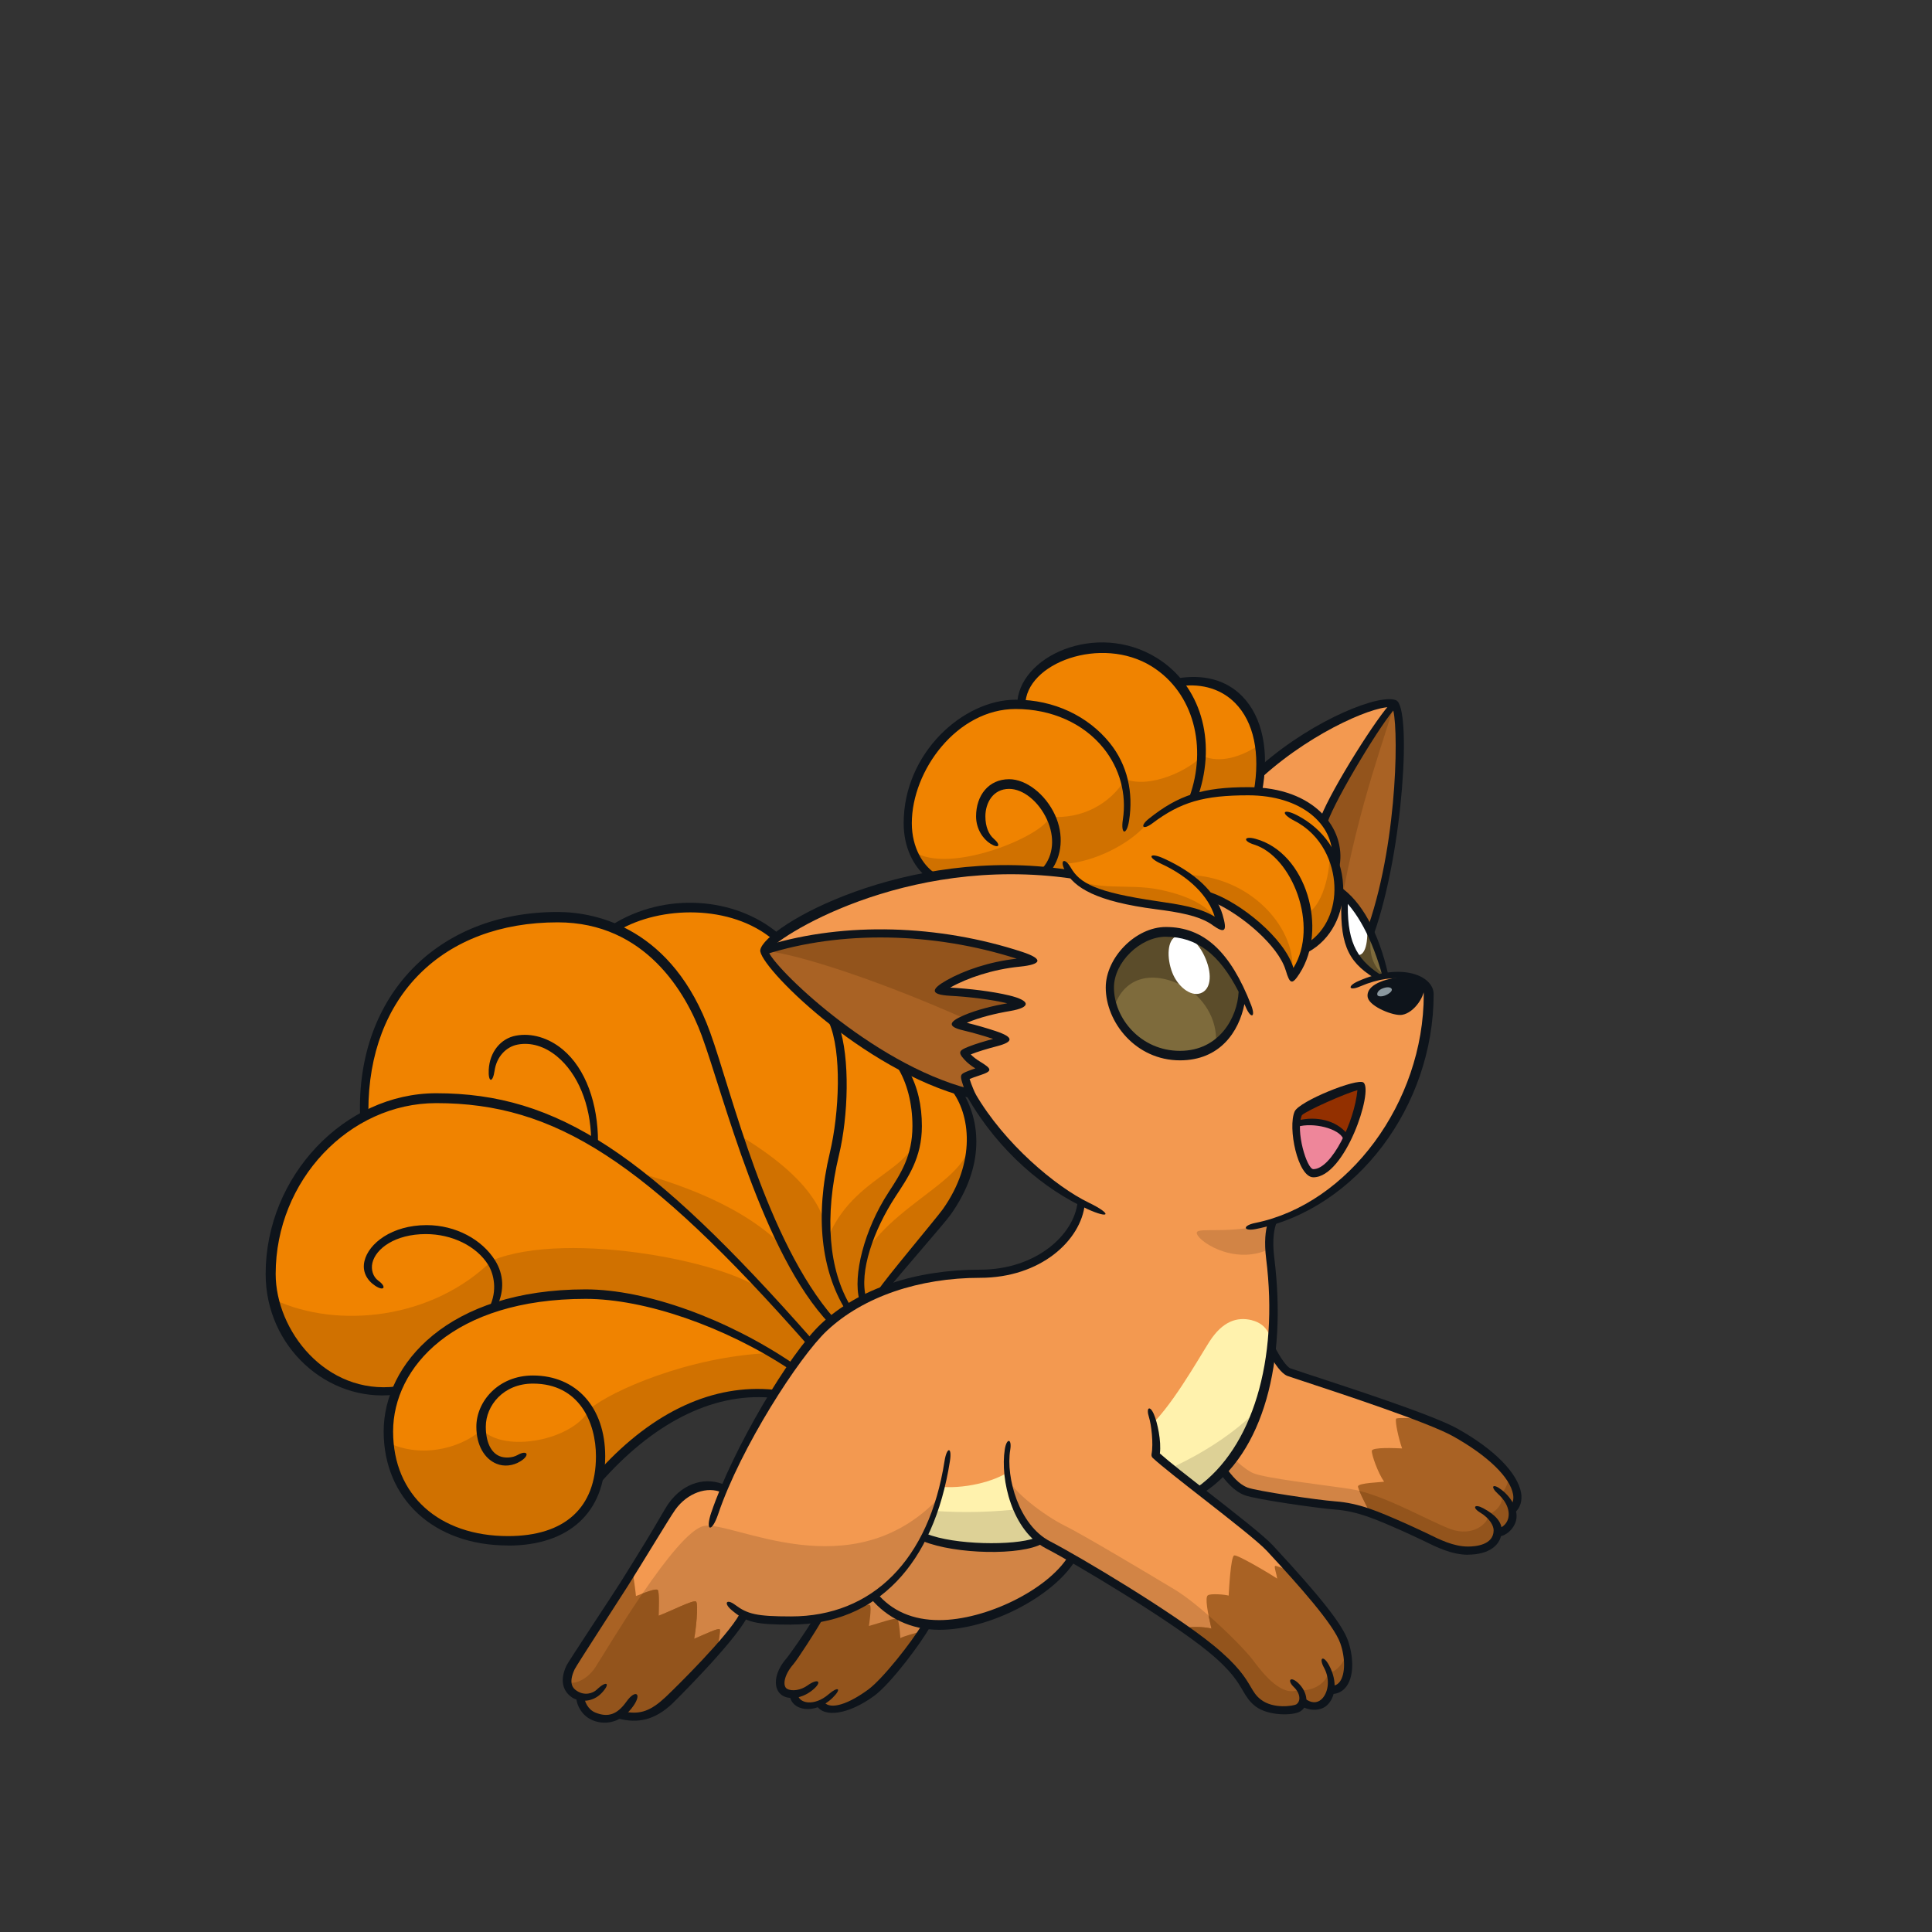 <svg width="800" height="800" viewBox="0 0 800 800" fill="none" xmlns="http://www.w3.org/2000/svg">
<rect x="0" y="0" width="800" height="800" fill="#333333" stroke="none"/>
<g clip-path="url(#clip0_42_61801)">
<path d="M497.796 340.899C539.991 298.585 572.099 289.134 577.42 291.556C581.193 293.264 582.424 352.813 561.952 401.461L497.796 340.899Z" fill="#F39950"/>
<path d="M577.42 291.555C564.672 305.097 544.796 342.189 533.657 374.773L561.952 401.48C582.424 352.832 581.193 293.282 577.42 291.575V291.555Z" fill="#A96224"/>
<path d="M533.657 374.753L552.361 392.406C559.291 344.055 570.411 314.291 577.42 291.535C564.672 305.077 544.796 342.169 533.657 374.753Z" fill="#93541C"/>
<path d="M554.327 368.499C554.426 365.282 554.049 362.046 553.215 358.908C555.836 342.348 541.798 329.302 520.948 327.773C525.714 294.216 510.345 280.058 486.895 282.302C479.329 273.665 468.369 268.383 456.117 268.383C438.624 268.383 424.565 278.033 422.5 291.933C421.845 291.913 421.21 291.893 420.554 291.893C399.169 291.893 375.877 313.655 375.877 340.879C375.877 350.966 381.04 361.45 390.849 366.752C390.849 366.752 513.383 413.037 536.714 411.369C560.046 409.721 556.73 374.476 554.327 368.519V368.499Z" fill="#F08300"/>
<path d="M443.31 362.205C443.31 362.205 439.736 357.737 441.205 357.658C453.119 356.903 467.574 349.557 474.464 341.614C483.658 331.011 500.238 327.516 520.968 327.794C522.021 320.467 522.1 314.053 521.345 308.533C514.098 313.259 505.401 316.297 497.796 312.981C492.216 318.938 476.43 326.622 465.946 322.651C459.572 333.076 447.777 339.311 434.613 338.179C432.885 345.724 392.994 362.682 378.181 352.475C380.583 358.313 384.833 363.496 390.829 366.732C390.829 366.732 404.212 371.776 422.957 378.487L434.355 373.801L443.29 362.225L443.31 362.205Z" fill="#D07100"/>
<path d="M602.419 593.195C589.513 586.007 536.139 569.129 533.676 568.136C531.214 567.143 524.503 557.473 522.179 551.834L501.171 602.964C507.625 611.741 511.854 615.911 515.945 617.519C520.035 619.127 545.967 622.86 552.679 623.357C563.501 624.151 571.562 628.083 584.827 633.901C591.895 636.998 599.6 642.081 607.9 642.081C614.512 642.081 619.198 639.679 620.032 635.152C624.559 633.364 627.26 629.85 626.287 625.462C632.621 618.254 623.844 605.109 602.439 593.175L602.419 593.195Z" fill="#F39950"/>
<path d="M625.056 611.602C624.142 614.759 623.03 617.281 621.839 618.115C622.633 621.49 620.886 625.342 616.299 627.09C616.537 630.803 609.727 636.521 600.652 633.166C591.578 629.81 572.357 618.532 559.073 616.546C545.789 614.56 524.324 612.197 518.864 609.973C515.607 608.643 509.333 602.984 503.614 596.928L501.132 602.984C507.585 611.76 511.815 615.93 515.905 617.539C519.995 619.147 545.928 622.88 552.639 623.376C563.461 624.171 571.523 628.102 584.787 633.92C591.856 637.018 599.56 642.101 607.86 642.101C614.472 642.101 619.158 639.698 619.992 635.171C624.52 633.384 627.22 629.87 626.247 625.481C629.325 621.987 628.809 617.082 625.036 611.602H625.056Z" fill="#D28445"/>
<path d="M602.419 593.194C599.639 591.645 594.993 589.66 589.393 587.456C583.516 587.138 578.314 586.999 578.095 587.475C577.599 588.587 579.088 595.537 580.577 599.767C578.095 599.647 568.167 599.151 568.048 600.759C567.929 602.368 570.53 609.814 573.131 613.547C571.523 613.785 562.706 614.043 562.329 615.413C562.111 616.208 564.851 621.569 567.412 626.612C572.555 628.439 577.996 630.921 584.787 633.9C591.856 636.997 599.56 642.081 607.86 642.081C614.472 642.081 619.158 639.678 619.992 635.151C624.519 633.364 627.22 629.849 626.247 625.461C632.581 618.253 623.805 605.108 602.399 593.174L602.419 593.194Z" fill="#A96224"/>
<path d="M625.056 611.602C624.142 614.759 623.03 617.281 621.839 618.115C622.633 621.49 620.886 625.343 616.299 627.09C616.537 630.803 609.726 636.522 600.652 633.166C592.412 630.128 575.792 620.537 562.865 617.321C563.759 619.505 565.605 623.119 567.392 626.613C572.535 628.44 577.976 630.922 584.767 633.901C591.836 636.998 599.54 642.081 607.84 642.081C614.452 642.081 619.138 639.679 619.972 635.152C624.5 633.365 627.2 629.85 626.227 625.462C629.305 621.967 628.789 617.062 625.016 611.582L625.056 611.602Z" fill="#93541C"/>
<path d="M351.732 649.289C348.595 655.246 328.818 686.182 327.249 687.989C322.523 693.43 322.325 699.129 324.986 700.717C325.899 701.273 327.051 701.511 328.282 701.531C329.334 705.701 334.1 707.727 339.56 705.304C342.062 709.573 350.322 708.362 360.429 701.015C367.32 696.011 381.914 677.942 386.243 668.331L351.732 649.309V649.289Z" fill="#D28445"/>
<path d="M372.82 678.298C372.82 678.298 372.363 671.189 371.608 670.415C370.854 669.66 363.586 672.242 359.794 673.294C359.794 673.294 361.005 665.57 360.25 664.657C359.794 664.12 350.124 664.557 342.141 665.034C335.629 675.379 328.182 686.896 327.229 687.988C322.503 693.429 322.305 699.127 324.966 700.716C325.879 701.272 327.031 701.51 328.262 701.53C329.314 705.7 334.08 707.725 339.54 705.303C342.042 709.572 350.302 708.361 360.409 701.014C365.83 697.062 376.036 685.029 382.232 675.379C378.737 676.253 374.349 677.484 372.82 678.298Z" fill="#93541C"/>
<path d="M445.792 642.101C436.976 659.217 409.733 672.938 388.943 672.938C375.699 672.938 367.796 668.033 359.536 658.125L380.921 630.703L432.051 631.438L445.792 642.101Z" fill="#D28445"/>
<path d="M362.157 539.92C365.135 533.129 386.143 509.639 391.782 501.696C406.198 481.343 404.352 458.35 392.12 446.098C387.315 441.293 376.076 437.5 361.343 437.659L348.595 494.746L349.588 525.365L356.2 544.07L362.157 539.94V539.92Z" fill="#F08300"/>
<path d="M351.692 531.322L356.2 544.05L362.157 539.92C365.135 533.129 386.143 509.639 391.783 501.696C398.99 491.53 402.128 480.688 401.949 470.879C401.79 491.152 363.209 498.618 351.692 531.322Z" fill="#D07100"/>
<path d="M358.344 542.065C353.876 529.654 358.999 512.28 364.956 501.697C370.913 491.113 379.511 482.833 379.511 466.293C379.511 453.882 377.108 445.126 369.424 433.867C357.748 416.771 339.758 407.657 322.424 406.564L333.186 507.832L351.394 546.711L358.344 542.085V542.065Z" fill="#F08300"/>
<path d="M339.917 522.206L351.394 546.709L358.344 542.083C353.877 529.672 358.999 512.298 364.956 501.715C370.318 492.164 377.823 484.479 379.253 470.957C376.354 486.485 346.768 488.808 339.917 522.226V522.206Z" fill="#D07100"/>
<path d="M353.221 544.545C340.97 525.841 339.56 503.8 345.775 477.867C349.766 461.228 349.746 435.395 344.782 422.607C339.6 409.263 330.208 396.079 321.292 387.858C306.3 374.058 274.947 370.583 250.146 386.369L306.896 504.177L343.789 551.833L353.221 544.545Z" fill="#F08300"/>
<path d="M285.134 459.024L306.876 504.177L343.77 551.833L353.201 544.545C346.569 534.399 343.134 523.279 342.34 511.067C342.34 511.028 342.34 510.988 342.32 510.928C340.99 495.818 324.946 477.768 285.114 459.004L285.134 459.024Z" fill="#D07100"/>
<path d="M346.768 549.848C315.157 515.437 297.465 442.127 292.163 428.227C278.204 391.612 253.284 380.234 230.946 380.234C179.716 380.234 146.417 414.884 151.024 467.94L336.681 561.265L346.768 549.848Z" fill="#F08300"/>
<path d="M161.547 473.242L336.661 561.265L346.748 549.848C338.527 540.893 331.24 529.277 324.866 516.787C324.866 516.787 324.866 516.787 324.846 516.767C293.672 484.5 220.263 473.083 161.527 473.242H161.547Z" fill="#D07100"/>
<path d="M339.481 560.271C268.494 479.197 229.873 454.377 180.629 454.377C145.464 454.377 112.462 485.909 112.462 527.508C112.462 543.512 124.376 580.128 167.902 575.66L330.883 569.862L339.481 560.271Z" fill="#F08300"/>
<path d="M203.802 521.889C178.981 546.372 139.924 550.343 113.852 538.29C118.042 555.804 132.537 579.294 167.901 575.68L330.883 569.882L339.481 560.291C331.836 551.554 324.588 543.513 317.639 536.047C305.407 523.021 235.234 509.002 203.802 521.909V521.889Z" fill="#D07100"/>
<path d="M242.522 536.107C187.797 536.107 161.11 564.899 161.11 592.698C161.11 617.4 179.1 637.713 210.414 637.713C230.37 637.713 244.527 629.393 247.764 611.343C272.703 584.637 298.08 573.596 325.74 577.309L332.034 568.712C298.616 546.373 267.66 536.107 242.522 536.107Z" fill="#F08300"/>
<path d="M244.17 583.444C237.558 596.351 208.766 601.97 199.493 591.843C193.417 597.959 176.996 604.611 161.369 597.701C163.632 620.099 181.225 637.712 210.414 637.712C230.37 637.712 244.527 629.392 247.764 611.342C272.704 584.635 298.08 573.595 325.74 577.308L332.035 568.71C327.487 565.672 322.98 562.873 318.532 560.271C285.015 561.781 253.205 575.898 244.17 583.424V583.444Z" fill="#D07100"/>
<path d="M591.24 411.766C591.24 406.027 583.993 402.672 573.846 404.141C570.034 387.005 561.793 374.019 554.327 368.519C554.228 378.228 549.859 387.601 540.646 392.902C539.613 397.191 537.668 401.341 534.57 405.074C534.57 394.213 517.096 377.672 500.457 370.822C503.495 375.071 505.163 379.519 505.441 383.729C497.498 375.448 480.62 375.945 465.231 372.47C451.868 369.452 446.626 366.692 443.31 362.224C371.847 351.422 317.46 387.759 316.487 393.657C315.712 398.244 358.344 441.848 401.869 452.73C413.902 474.095 438.902 494.726 451.511 500.127L447.539 498.399C446.03 512.696 429.887 527.43 405.841 527.43C381.795 527.43 357.49 534.598 341.307 549.768C330.525 559.875 310.55 590.811 299.748 616.208C291.785 613.189 284.498 615.433 278.263 624.15C275.781 627.625 266.012 644.007 258.407 656.079C250.802 668.152 237.756 687.691 236.446 690.49C234.42 694.799 234.162 698.83 237.558 701.292C238.431 701.928 239.364 702.424 240.337 702.722C240.377 705.522 242.422 709.295 245.937 710.704C249.948 712.313 253.363 712.174 256.52 709.97C265.218 712.213 270.996 709.97 277.529 703.834C279.931 701.57 300.78 680.483 308.346 668.827C312.377 670.535 317.4 671.011 327.567 671.011C353.956 671.011 371.946 657.291 382.45 636.521C390.194 639.42 400.142 640.929 409.057 640.849C435.308 640.591 479.627 628.658 494.202 619.265C521.048 601.951 531.591 565.911 525.972 520.976C525.257 515.317 525.694 510.552 526.627 506.382C561.853 495.54 591.24 456.383 591.24 411.766Z" fill="#F39950"/>
<path d="M291.408 631.894C279.753 634.356 251.12 683.381 246.573 690.331C242.085 697.182 235.334 697.678 234.976 696.03C234.957 698.115 235.691 699.942 237.558 701.292C238.431 701.927 239.365 702.424 240.338 702.722C240.377 705.521 242.423 709.294 245.937 710.704C249.948 712.312 253.364 712.173 256.521 709.969C265.218 712.213 270.996 709.969 277.529 703.834C279.931 701.57 300.781 680.482 308.346 668.827C312.377 670.534 317.4 671.011 327.567 671.011C353.956 671.011 371.946 657.29 382.45 636.52C386.024 630.186 387.176 625.44 389.023 620.02C352.546 658.799 303.084 629.431 291.428 631.894H291.408Z" fill="#D28445"/>
<path d="M495.572 510.295C494.818 513.114 510.484 524.412 525.655 517.205C525.496 513.154 525.893 509.58 526.628 506.383C509.71 511.307 496.188 508.071 495.572 510.314V510.295Z" fill="#D28445"/>
<path d="M559.271 392.068C561.436 397.41 565.467 401.024 571.582 404.479C572.138 404.359 572.813 404.28 573.846 404.141C570.47 388.971 563.64 377.077 556.928 370.723C556.154 379.162 557.464 387.66 559.271 392.068Z" fill="#5B4C2A"/>
<path d="M566.082 383.113C563.243 377.931 560.066 373.701 556.928 370.723C556.154 379.162 557.464 387.66 559.271 392.068C559.708 393.16 560.264 394.153 560.86 395.126C565.03 397.072 566.618 391.195 566.082 383.113Z" fill="white"/>
<path d="M573.846 404.142C572.416 397.708 570.351 391.851 567.949 386.768C566.38 393.678 568.306 400.945 573.846 404.142Z" fill="#7E6B3C"/>
<path d="M408.323 442.782C404.51 441.213 401.036 438.652 399.388 436.09C402.207 434.263 412.949 431.384 417.099 430.55C412.791 428.723 402.207 425.427 395.416 424.256C402.704 419.629 416.424 416.968 424.208 416.154C418.41 412.838 398.732 410.535 388.129 410.535C396.23 404.141 412.791 398.065 429.271 398.283C389.42 383.332 348.118 383.55 316.487 393.657C315.713 398.244 358.344 441.848 401.87 452.73C401.87 452.73 400.122 448.6 399.546 445.939C401.691 444.867 404.669 443.874 408.323 442.802V442.782Z" fill="#A96224"/>
<path d="M424.208 416.154C418.41 412.838 398.732 410.535 388.129 410.535C396.23 404.141 412.79 398.065 429.271 398.283C389.419 383.332 348.118 383.55 316.487 393.657C332.332 395.325 367.836 407.636 399.884 421.972C407.429 418.755 417.814 416.849 424.208 416.154Z" fill="#93541C"/>
<path d="M518.387 546.671C512.331 545.162 506.255 547.009 500.755 555.606C496.168 562.795 484.353 583.882 474.822 591.725C469.977 595.697 422.699 605.367 419.462 608.107C413.764 612.932 400.976 616.427 390.095 615.712C388.884 621.351 386.679 627.348 382.43 636.541C390.174 639.44 400.122 640.949 409.038 640.87C435.288 640.612 479.608 628.678 494.182 619.286C512.47 607.491 523.192 586.96 526.389 560.888C527.263 553.76 524.86 548.319 518.387 546.691V546.671Z" fill="#FFF2AD"/>
<path d="M387.096 625.62C385.905 628.778 384.396 632.312 382.43 636.522C390.174 639.421 400.122 640.93 409.038 640.85C435.288 640.592 479.608 628.658 494.182 619.266C506.89 611.066 515.945 598.635 521.346 583.088C492.455 612.813 435.268 629.115 387.096 625.64V625.62Z" fill="#DDD196"/>
<path d="M298.021 674.664C297.266 674.069 292.421 676.491 287.417 678.596C288.033 676.015 289.383 663.902 288.172 663.148C286.961 662.393 277.569 667.238 272.724 669.045C272.724 667.377 273.18 658.739 272.267 658.303C271.354 657.846 268.335 658.918 263.332 660.884C263.252 659.693 262.637 654.867 261.902 650.439C260.71 652.366 259.519 654.272 258.387 656.079C250.782 668.151 237.737 687.69 236.426 690.49C234.401 694.799 234.143 698.83 237.538 701.292C238.412 701.927 239.345 702.424 240.318 702.721C240.358 705.521 242.403 709.294 245.917 710.704C249.928 712.312 253.344 712.173 256.501 709.969C265.198 712.213 270.976 709.969 277.509 703.833C279.058 702.364 288.39 692.972 296.829 683.361C297.683 679.211 298.418 674.982 298.021 674.664Z" fill="#A96224"/>
<path d="M298.02 674.665C297.266 674.07 292.421 676.492 287.417 678.597C288.013 676.016 289.383 663.903 288.172 663.149C286.96 662.394 277.568 667.239 272.723 669.046C272.723 667.378 273.18 658.741 272.267 658.304C271.532 657.946 269.427 658.562 266.032 659.833C256.957 673.136 248.816 686.897 246.553 690.332C242.065 697.183 235.314 697.679 234.956 696.031C234.937 698.116 235.671 699.943 237.538 701.293C238.411 701.928 239.345 702.425 240.318 702.722C240.357 705.522 242.403 709.295 245.917 710.705C249.928 712.313 253.343 712.174 256.501 709.97C265.198 712.214 270.976 709.97 277.509 703.834C279.058 702.365 288.41 692.973 296.829 683.362C297.683 679.212 298.418 674.983 298.02 674.665Z" fill="#93541C"/>
<path d="M556.571 679.908C553.989 672.541 542.512 659.038 525.793 641.029C519.34 634.079 486.914 610.251 478.475 602.467C479.468 597.345 477.641 587.734 476.49 585.252L417.417 598.993C414.816 610.688 419.899 632.411 433.957 639.698C446.308 646.092 484.929 669.145 501.31 682.548C517.692 695.952 515.051 700.419 521.008 705.046C526.965 709.672 536.238 708.024 537.548 707.19C538.283 706.734 538.76 706.058 539.038 705.284C544.657 708.282 549.8 705.423 551.11 700.101C559.45 698.87 559.39 687.929 556.571 679.868V679.908Z" fill="#F39950"/>
<path d="M550.157 692.614C548.291 698.949 540.348 700.676 537.866 699.564C531.155 703.039 523.272 693.448 518.983 687.63C514.694 681.813 497.16 664.696 486.418 658.203C475.656 651.73 448.036 635.229 440.589 631.596C433.183 627.962 418.43 617.279 417.179 611.322C418.608 622.243 424.049 634.574 433.977 639.697C446.328 646.091 484.949 669.144 501.33 682.547C517.712 695.95 515.071 700.418 521.028 705.045C526.985 709.671 536.258 708.023 537.568 707.189C538.303 706.732 538.779 706.057 539.057 705.283C544.677 708.281 549.82 705.422 551.13 700.1C558.735 698.968 559.351 689.795 557.266 682.071C558.457 687.273 553.016 692.813 550.177 692.555L550.157 692.614Z" fill="#D28445"/>
<path d="M556.571 679.908C554.486 673.931 546.523 663.903 534.629 650.679C531.194 649.309 528.117 648.177 527.938 648.455C527.561 649.071 528.593 651.672 528.851 653.657C526.786 652.248 512.549 643.69 511.06 644.067C509.571 644.444 508.876 659.078 508.757 660.706C507.168 660.25 501.33 659.753 500.139 660.587C498.908 661.461 500.02 667.537 501.628 674.368C499.702 673.851 494.917 673.295 489.992 674.129C494.341 677.167 498.213 680.027 501.29 682.549C517.672 695.952 515.031 700.419 520.988 705.046C526.945 709.672 536.218 708.024 537.528 707.19C538.263 706.734 538.74 706.059 539.018 705.284C544.637 708.282 549.78 705.423 551.09 700.102C559.43 698.871 559.371 687.93 556.551 679.868L556.571 679.908Z" fill="#A96224"/>
<path d="M550.157 692.616C548.291 698.95 540.348 700.678 537.866 699.566C531.155 703.041 523.272 693.45 518.983 687.632C516.322 684.018 508.538 676.036 500.457 668.947C500.794 670.635 501.191 672.462 501.648 674.368C499.722 673.852 494.937 673.296 490.012 674.13C494.361 677.168 498.233 680.027 501.311 682.549C517.692 695.952 515.051 700.42 521.008 705.046C526.965 709.673 536.238 708.025 537.548 707.191C538.283 706.734 538.76 706.059 539.038 705.285C544.657 708.283 549.8 705.424 551.11 700.102C558.715 698.97 559.331 689.797 557.246 682.072C558.437 687.275 552.997 692.815 550.157 692.557V692.616Z" fill="#93541C"/>
<path d="M482.784 386.191C471.188 386.191 459.572 397.668 459.572 408.907C459.572 421.873 470.692 436.825 488.602 436.825C503.316 436.825 513.165 425.944 514.773 410.714C506.612 394.293 496.704 386.191 482.765 386.191H482.784Z" fill="#5B4C2A"/>
<path d="M490.35 408.53C476.331 401.064 464.755 405.254 461.201 417.625C464.874 427.751 474.683 436.826 488.622 436.826C494.401 436.826 499.424 435.118 503.495 432.159C504.289 421.655 497.776 412.482 490.35 408.53Z" fill="#7E6B3C"/>
<path d="M487.113 387.681C483.341 389.091 483.003 396.597 485.445 402.812C487.61 408.332 492.832 412.72 497.042 411.31C501.251 409.9 502.105 403.983 499.265 397.093C496.188 389.607 491.085 386.172 487.113 387.661V387.681Z" fill="white"/>
<path d="M568.028 412.759C568.683 415.241 577.539 419.391 580.18 418.954C583.317 418.457 588.659 411.627 588.004 408.648C586.911 403.704 566.519 407.1 568.028 412.739V412.759Z" fill="#0E141B"/>
<path d="M563.52 449.573C562.309 448.6 538.581 458.787 537.628 460.911C534.57 467.642 539.276 485.811 543.823 485.811C555.776 485.811 565.526 451.181 563.52 449.573Z" fill="#933000"/>
<path d="M536.754 464.922C536.099 473.024 540.011 485.811 543.843 485.811C549.224 485.811 554.129 478.822 557.743 470.958C552.58 465.299 544.757 463.691 536.735 464.902L536.754 464.922Z" fill="#EE869A"/>
<path d="M534.57 405.055C538.879 387.819 520.333 363.158 491.839 362.244C495.195 364.964 498.153 367.943 500.457 370.802C506.969 373.284 516.302 380.016 520.77 383.649C533.676 394.134 534.57 405.055 534.57 405.055Z" fill="#D07100"/>
<path d="M550.177 352.197C551.527 356.169 548.926 374.734 540.864 378.487C541.361 382.359 541.758 389.309 540.646 392.903C546.186 389.924 552.48 383.749 554.029 372.55C555.558 361.47 550.177 352.197 550.177 352.197Z" fill="#D07100"/>
<path d="M505.44 383.71C502.184 376.383 494.341 371.279 479.865 368.321C467.614 365.819 453.635 369.056 445.117 363.516C450.875 368.043 457.15 371.339 472.022 373.762C486.895 376.184 494.182 377.753 497.319 378.825C500.457 379.897 505.421 383.71 505.421 383.71H505.44Z" fill="#D07100"/>
<path d="M450.101 500.544C432.766 492.681 413.684 476.994 400.698 454.457C356.895 443.159 313.786 399.574 314.819 393.379C316.467 383.53 375.302 349.973 441.94 360.1C442.238 360.139 444.958 363.972 444.045 363.833C373.892 353.666 320.379 388.971 318.175 393.856C319.723 399.852 360.489 440.201 401.333 450.863C402.267 451.102 403.2 451.717 403.736 452.631C415.928 473.738 437.452 491.529 450.736 497.943C460.525 502.669 459.89 505.012 450.081 500.564L450.101 500.544Z" fill="#0E141B"/>
<path d="M519.757 506.401C558.358 498.578 589.552 456.462 589.552 411.766C589.552 406.087 578.731 401.758 563.104 408.489C558.576 410.455 557.703 408.39 562.27 406.345C580.597 398.144 593.643 404.18 593.643 411.646C593.643 458.19 561.555 500.663 520.095 508.903C514.714 509.975 514.316 507.513 519.737 506.401H519.757Z" fill="#0E141B"/>
<path d="M566.4 413.195C566.161 412.322 566.042 410.594 567.829 408.847C571.503 405.273 581.431 403.704 586.157 405.114C588.639 405.848 589.453 407.258 589.671 408.291C590.466 411.905 585.76 419.41 580.537 420.225C577.063 420.8 567.393 416.889 566.4 413.176V413.195ZM569.656 412.302C570.53 414.407 577.976 417.603 579.922 417.286C583.337 416.75 586.872 411.369 586.355 409.026C585.521 405.273 568.703 408.549 569.656 412.302Z" fill="#0E141B"/>
<path d="M572.496 404.38C568.306 388.793 561.733 376.64 554.307 370.584C553.811 370.187 553.989 366.553 554.764 367.07C563.818 373.205 570.828 385.933 574.859 403.625C575.057 404.539 572.694 405.134 572.476 404.38H572.496Z" fill="#0E141B"/>
<path d="M543.843 487.498C537.31 487.498 533.14 466.728 536.099 460.215C538.025 455.966 562.091 446.256 564.593 448.262C568.803 451.637 556.968 487.498 543.843 487.498ZM539.097 461.744C536.318 468.336 541.182 484.122 543.823 484.122C551.389 484.122 560.86 464.504 562.071 451.419C557.067 452.749 540.984 459.897 539.097 461.764V461.744Z" fill="#0E141B"/>
<path d="M556.194 471.494C554.407 467.325 543.942 464.624 537.211 466.57C536.317 466.828 537.072 464.068 537.588 463.929C545.213 462.003 553.354 464.048 557.623 469.271C558.159 469.926 556.472 472.13 556.194 471.494Z" fill="#0E141B"/>
<path d="M488.602 439.068C470.215 439.068 457.865 423.203 457.865 408.906C457.865 396.595 470.196 383.848 482.765 383.848C498.551 383.848 509.511 394.153 518.069 416.174C520.055 421.297 518.01 422.071 515.845 417.028C515.667 416.591 515.468 416.174 515.29 415.757C512.986 427.373 505.024 439.068 488.602 439.068ZM482.785 387.879C472.122 387.879 461.26 398.482 461.26 408.906C461.26 421.575 472.261 435.137 488.602 435.137C504.944 435.137 512.41 421.198 512.887 410.674C504.885 394.967 495.413 387.898 482.785 387.898V387.879Z" fill="#0E141B"/>
<path d="M502.065 383.033C496.545 379.101 487.848 377.692 478.674 376.5C453.993 373.303 444.799 367.664 440.987 360.476C438.664 356.068 440.888 354.916 443.37 359.225C447.122 365.778 453.794 369.451 479.151 373.164C488.205 374.495 496.843 375.746 502.979 379.598C500.477 371.079 492.395 362.998 480.819 357.676C474.703 354.857 475.914 352.732 482.01 355.532C494.758 361.35 503.455 369.352 506.235 378.724C508.32 385.833 507.148 386.667 502.045 383.053L502.065 383.033Z" fill="#0E141B"/>
<path d="M532.366 401.738C529.368 391.592 514.078 378.744 502.998 373.82C502.065 373.403 500.496 369.233 501.37 369.551C513.681 373.78 531.87 388.434 535.583 400.785C546.345 383.351 535.007 354.599 519.261 349.714C514.495 348.225 515.071 346.021 519.856 347.332C541.063 353.11 549.939 384.801 538.144 403.088C535.067 407.854 534.133 407.675 532.386 401.758L532.366 401.738Z" fill="#0E141B"/>
<path d="M541.778 390.222C548.887 385.477 552.977 376.641 552.54 366.712C552.143 357.479 547.556 345.804 535.94 339.847C530.023 336.809 531.095 334.505 537.052 337.563C547.973 343.163 555.618 353.707 556.154 366.653C556.67 378.587 551.031 389.091 541.818 394.154C541.56 394.293 541.242 390.58 541.758 390.242L541.778 390.222Z" fill="#0E141B"/>
<path d="M551.666 355.374C552.321 341.376 538.938 329.323 516.878 329.323C498.511 329.323 488.92 332.063 477.125 340.959C473.194 343.917 471.784 342.13 475.755 338.973C488.006 329.204 498.054 325.947 516.878 325.947C544.458 325.947 557.266 343.242 554.724 358.393C554.585 359.227 551.646 356.129 551.666 355.374Z" fill="#0E141B"/>
<path d="M569.041 404.935C557.604 397.965 554.546 389.923 555.558 370.722C555.618 369.789 558.219 371.258 558.179 371.874C557.484 389.129 561.237 396.814 571.404 403.465C572.178 403.982 569.537 405.253 569.021 404.935H569.041Z" fill="#0E141B"/>
<path d="M566.678 383.213C579.267 346.3 579.128 297.691 576.507 292.985C571.444 291.397 544.955 301.742 522.915 321.519C522.22 322.134 521.942 317.21 522.458 316.753C544.518 297.552 571.722 287.068 578.135 289.987C584.529 292.886 581.233 351.681 568.922 386.727C568.684 387.422 566.539 383.61 566.698 383.193L566.678 383.213Z" fill="#0E141B"/>
<path d="M546.901 338.318C551.607 326.265 570.748 296.024 576.268 290.821C576.943 290.186 578.77 292.331 578.095 292.966C572.853 297.91 553.096 330.514 549.641 340.641C549.403 341.336 546.722 338.755 546.901 338.318Z" fill="#0E141B"/>
<path d="M399.646 451.718C399.268 450.764 398.812 449.514 398.434 448.282C397.402 444.947 397.799 444.708 400.996 443.437C401.83 443.1 402.783 442.762 403.855 442.405C402.088 441.313 400.539 440.082 399.348 438.771C396.409 435.594 397.303 434.899 401.095 433.39C403.855 432.278 407.827 431.107 411.242 430.193C407.568 428.982 402.982 427.632 398.931 426.679C392.16 425.11 392.775 423.144 399.05 420.444C404.53 418.081 411.361 416.453 417.08 415.44C410.547 413.871 401.075 412.739 393.53 412.342C384.753 411.866 385.607 409.523 391.981 405.909C399.249 401.799 409.792 398.185 421.011 396.973C386.56 385.953 348.277 385.218 316.964 395.206C316.09 395.484 317.301 391.553 317.976 391.354C349.925 381.724 388.586 382.796 423.255 394.154C432.17 397.073 431.475 399.356 422.262 400.27C411.143 401.362 400.48 404.956 393.45 408.947C401.115 409.344 410.884 410.496 417.874 412.183C426.73 414.308 427.167 417.128 418.271 418.637C412.632 419.59 405.722 421.198 400.341 423.521C404.332 424.475 408.7 425.765 412.254 426.937C419.998 429.518 419.74 431.424 412.771 433.231C409.018 434.204 404.57 435.535 401.969 436.607C402.962 437.639 404.272 438.652 405.742 439.546C410.865 442.663 411.143 443.517 405.603 445.304C403.915 445.84 402.584 446.336 401.492 446.793C402.187 449.156 403.954 453.068 403.954 453.108C404.312 453.961 399.963 452.571 399.606 451.638L399.646 451.718Z" fill="#0E141B"/>
<path d="M519.182 327.653C521.922 311.907 519.181 298.921 511.418 291.078C505.838 285.439 497.975 282.976 489.159 284.068C488.722 284.128 486.399 281.09 487.312 280.931C498.332 279.045 507.665 281.507 514.297 288.218C522.835 296.856 525.794 311.391 522.498 328.229C522.339 329.043 519.003 328.567 519.162 327.653H519.182Z" fill="#0E141B"/>
<path d="M492.534 329.938C499.861 309.605 494.48 286.909 476.907 275.948C456.058 262.942 424.566 274.538 424.566 292.052C424.566 292.985 421.19 292.985 421.19 292.052C421.19 271.977 453.933 256.866 479.052 272.453C497.161 283.692 503.793 306.567 496.267 329.124C496.108 329.58 492.216 330.831 492.534 329.958V329.938Z" fill="#0E141B"/>
<path d="M383.105 362.681C378.558 358.73 374.189 351.283 374.189 340.859C374.189 311.868 398.752 289.729 420.634 289.729C436.439 289.729 450.537 296.539 459.493 307.599C466.939 316.793 469.341 328.29 467.534 339.787C466.542 346.121 463.98 345.684 464.953 339.37C466.581 328.826 463.682 318.143 456.872 309.724C448.572 299.458 435.327 293.581 420.554 293.581C396.349 293.581 377.565 318.997 377.565 340.879C377.565 351.244 382.43 358.273 386.6 361.172C387.374 361.708 383.621 363.177 383.085 362.721L383.105 362.681Z" fill="#0E141B"/>
<path d="M431.853 359.285C436.261 354.143 436.876 346.657 433.501 339.29C430.085 331.844 423.652 326.661 417.874 326.661C411.103 326.661 408.025 332.559 408.025 338.039C408.025 342.368 409.435 345.525 411.5 347.312C414.617 349.993 413.625 351.541 410.09 349.337C407.112 347.471 404.173 343.301 404.173 338.039C404.173 329.402 409.336 322.65 417.874 322.65C424.923 322.65 432.905 328.865 436.857 337.463C440.59 345.604 439.775 354.361 435.228 360.457C434.97 360.795 431.237 359.98 431.853 359.285Z" fill="#0E141B"/>
<path d="M495.691 615.909C518.585 599.547 529.546 563.27 524.284 521.194C523.411 514.145 524.026 509.518 524.9 506.619C525.059 506.083 528.871 505.587 528.534 506.46C527.779 508.367 526.647 512.755 527.64 520.757C533.001 563.607 523.351 601.751 498.411 618.093C498.153 618.272 494.936 616.445 495.691 615.889V615.909Z" fill="#0E141B"/>
<path d="M382.351 638.208C381.497 637.851 382.768 634.734 383.622 635.091C395.099 639.797 419.979 640.075 428.537 636.878C429.113 636.66 432.528 638.645 431.734 639.102C422.917 644.245 395.516 643.609 382.331 638.208H382.351Z" fill="#0E141B"/>
<path d="M625.473 623.495C626.505 622.303 626.863 620.715 626.525 618.749C625.294 611.7 615.981 602.705 601.605 594.683C591.359 588.964 555.201 577.051 539.772 571.967C535.483 570.558 533.557 569.922 533.041 569.724C530.42 568.671 527.66 564.402 525.913 561.245C525.436 560.371 527.322 556.638 527.739 557.472C530.082 562.178 532.842 566.01 534.292 566.586C534.729 566.765 537.409 567.659 540.825 568.77C556.352 573.893 592.888 585.668 603.412 591.526C618.9 600.164 628.431 610.032 629.861 618.193C630.377 621.172 629.603 624.507 627.18 626.354C626.783 626.672 624.857 624.21 625.473 623.515V623.495Z" fill="#0E141B"/>
<path d="M620.072 632.966C621.7 632.767 623.785 631.278 624.46 628.915C625.334 625.897 624.103 622.045 620.27 618.57C616.895 615.472 618.106 614.063 621.76 616.902C626.486 620.576 628.848 625.937 627.697 629.868C626.704 633.264 623.745 635.905 620.469 636.322C620.39 636.322 619.119 633.085 620.052 632.966H620.072Z" fill="#0E141B"/>
<path d="M607.88 643.788C601.149 643.788 594.795 640.65 589.195 637.871C587.468 637.017 580.796 633.979 580.796 633.979C569.557 629.015 562.131 625.738 552.54 625.043C546.246 624.587 519.737 620.854 515.31 619.106C510.683 617.279 507.605 613.288 504.905 609.754C504.329 609.019 507.029 606.954 507.585 607.689C510.147 611.025 512.788 614.48 516.541 615.949C520.154 617.379 545.571 621.132 552.779 621.668C562.965 622.422 570.59 625.798 582.146 630.881C582.146 630.881 588.878 633.939 590.684 634.833C596.224 637.573 601.923 640.392 607.88 640.392C611.057 640.392 618.483 639.737 618.483 633.641C618.483 631.834 616.935 628.756 612.904 626.314C609.449 624.229 610.521 622.581 614.135 624.507C619.139 627.168 621.839 630.166 621.839 633.621C621.839 639.876 616.478 643.748 607.86 643.748L607.88 643.788Z" fill="#0E141B"/>
<path d="M551.289 701.452C550.356 701.452 550.356 698.076 551.289 698.076C552.818 698.076 553.97 697.481 554.863 696.249C557.068 693.152 557.107 686.52 555.002 680.483C552.262 672.66 538.085 656.735 524.582 642.18C521.068 638.388 508.975 628.956 498.312 620.616C489.476 613.706 481.117 607.193 477.344 603.719C476.907 603.321 476.728 602.726 476.828 602.15C477.662 597.861 476.768 589.938 475.755 586.801C474.485 582.849 476.113 581.737 477.781 585.57C479.27 588.965 480.938 596.789 480.283 601.852C484.234 605.367 492.077 611.502 500.377 617.975C511.676 626.792 523.351 635.906 527.045 639.897C546.782 661.163 555.797 672.6 558.18 679.371C560.284 685.388 560.92 693.549 557.604 698.215C556.095 700.34 553.91 701.472 551.289 701.472V701.452Z" fill="#0E141B"/>
<path d="M538.919 706.455C538.661 706.276 539.514 702.662 540.249 703.238C542.731 705.244 545.253 705.402 547.159 703.675C549.8 701.292 551.071 695.752 548.251 690.57C545.948 686.34 547.973 685.189 550.316 689.537C554.01 696.368 552.997 702.96 549.423 706.177C546.504 708.798 541.56 708.262 538.919 706.435V706.455Z" fill="#0E141B"/>
<path d="M519.837 706.535C517.315 704.57 516.084 702.524 514.753 700.261C512.728 696.786 510.147 691.981 500.258 683.879C484.055 670.635 445.256 647.463 433.203 641.208C419.085 633.901 414.081 612.654 416.067 600.125C416.841 595.28 419.085 595.617 418.311 600.383C416.425 611.84 421.964 631.577 434.772 638.209C447.262 644.683 485.783 667.657 502.403 681.258C512.768 689.737 515.726 694.8 517.891 698.474C519.142 700.618 520.055 702.167 522.061 703.736C527.382 707.866 535.682 706.317 536.695 705.781C538.819 704.45 538.363 701.075 535.821 698.652C532.823 695.773 534.332 693.927 537.509 696.865C541.341 700.439 542.433 706.158 538.442 708.64C535.444 710.507 525.019 710.566 519.837 706.535Z" fill="#0E141B"/>
<path d="M294.585 626.156C303.422 600.005 326.912 560.431 339.937 548.219C355.624 533.526 379.154 525.742 405.841 525.742C429.073 525.742 444.799 511.267 446.209 497.725C446.308 496.791 449.307 497.645 449.207 498.559C447.619 513.57 430.959 529.118 405.821 529.118C380.683 529.118 357.491 536.881 342.439 550.999C330.883 561.821 306.618 599.548 297.385 626.95C294.685 634.932 291.865 634.118 294.566 626.156H294.585Z" fill="#0E141B"/>
<path d="M236.565 702.663C234.42 701.114 231.005 697.262 234.559 689.676C235.354 687.989 253.88 660.09 256.957 655.186C260.273 649.924 263.987 643.868 267.342 638.407C271.691 631.318 275.364 624.627 276.794 622.621C283.227 613.606 292.659 611.402 300.463 615.016C301.317 615.413 299.887 618.471 299.053 618.074C292.878 615.215 284.538 618.253 279.633 625.123C278.263 627.029 274.55 633.125 270.221 640.155C266.866 645.635 263.133 651.711 259.817 656.973C256.719 661.897 238.689 689.637 237.955 691.205C235.036 697.401 237.677 699.287 238.531 699.922C241.926 702.385 245.5 701.193 247.128 699.625C251.239 695.693 252.966 696.944 249.154 701.014C245.421 704.986 239.821 705.025 236.545 702.663H236.565Z" fill="#0E141B"/>
<path d="M245.302 712.273C240.854 710.505 238.272 705.482 238.65 701.908C238.749 700.974 242.105 701.332 242.005 702.265C241.787 704.29 243.415 707.904 246.552 709.155C251.795 711.26 255.587 709.949 259.38 704.628C263.113 699.366 265.952 701.173 262.219 706.455C257.692 712.868 251.338 714.715 245.302 712.312V712.273Z" fill="#0E141B"/>
<path d="M255.945 711.579C255.051 711.341 258.228 708.66 258.884 708.799C265.277 710.01 269.606 708.342 275.662 702.663C279.713 698.851 301.277 677.605 306.221 668.411C306.658 667.597 309.637 669.186 309.2 670.02C303.422 680.762 278.661 705.165 278.422 705.404C271.155 712.234 264.205 713.763 255.945 711.599V711.579Z" fill="#0E141B"/>
<path d="M327.547 672.72C313.111 672.72 309.021 671.886 302.905 666.664C299.51 663.785 300.84 661.878 304.374 664.519C309.537 668.371 313.29 669.325 327.547 669.325C361.204 669.325 384.714 645.934 391.107 605.01C392.06 598.953 394.304 598.993 393.331 605.089C386.64 647.741 363.01 672.7 327.547 672.7V672.72Z" fill="#0E141B"/>
<path d="M388.963 674.863C377.149 674.863 367.26 669.939 360.489 661.818C359.893 661.103 362.475 658.939 363.09 659.653C369.285 667.08 377.963 670.852 388.904 670.852C408.244 670.852 433.68 658.303 442.297 644.543C442.794 643.748 445.653 645.536 445.157 646.33C435.864 661.202 409.653 674.863 388.983 674.863H388.963Z" fill="#0E141B"/>
<path d="M324.112 702.166C319.882 699.624 320.379 692.794 325.541 686.837C326.852 685.328 333.266 676.213 336.343 671.071C336.701 670.475 340.692 670.296 340.235 671.11C337.694 675.598 330.267 687.095 328.54 689.1C324.469 693.767 324.052 698.175 325.859 699.267C327.904 700.498 331.677 699.843 334.278 697.976C338.945 694.62 340.751 696.388 336.304 699.942C331.915 703.437 326.852 703.794 324.132 702.166H324.112Z" fill="#0E141B"/>
<path d="M326.931 701.571C326.872 700.638 330.228 700.42 330.307 701.353C330.585 705.423 337.138 706.694 343.055 701.611C347.125 698.096 348.694 699.129 344.802 702.981C337.297 710.368 327.408 708.422 326.951 701.591L326.931 701.571Z" fill="#0E141B"/>
<path d="M338.051 706.098C337.595 705.284 340.513 703.616 340.99 704.43C342.837 707.647 349.33 707.012 359.437 699.665C365.453 695.296 377.645 679.769 381.656 672.898C381.835 672.6 385.528 672.839 385.091 673.673C381.835 679.729 368.988 697.143 361.859 702.306C351.375 709.93 341.129 711.459 338.071 706.118L338.051 706.098Z" fill="#0E141B"/>
<path d="M364.003 533.764C365.354 531.044 387.871 504.257 390.393 500.723C404.292 481.105 401.87 461.268 393.768 451.122C393.192 450.387 397.739 450.784 398.355 451.757C405.94 463.949 408.085 482.574 393.609 503.006C391.028 506.66 370.814 529.634 368.57 532.831C368.074 533.526 363.626 534.578 364.043 533.744L364.003 533.764Z" fill="#0E141B"/>
<path d="M355.862 538.271C353.082 528.204 357.868 509.122 367.915 493.733C373.018 485.91 377.823 478.543 377.823 466.292C377.823 456.88 375.56 448.163 371.469 441.709C370.973 440.915 375.58 442.146 376.235 443.318C380.008 449.99 381.735 457.813 381.735 466.292C381.735 479.556 375.877 487.697 370.735 495.58C361.7 509.44 355.683 526.615 358.622 537.318C358.86 538.212 356.041 539.006 355.842 538.271H355.862Z" fill="#0E141B"/>
<path d="M320.18 389.15C302.587 374.277 273.379 375.151 256.243 385.218C255.826 385.476 252.39 383.629 253.185 383.133C275.285 369.075 304.513 371.477 322.364 386.568C323.079 387.164 320.498 389.408 320.18 389.15Z" fill="#0E141B"/>
<path d="M350.064 542.323C340.156 526.219 337.296 503.682 343.611 477.372C347.562 460.931 348.654 435.336 343.233 423.303C342.856 422.45 347.026 423.601 347.344 424.515C352.109 438.255 351.216 462.401 347.403 478.266C341.307 503.682 343.035 525.921 352.467 541.25C352.963 542.045 350.382 542.839 350.064 542.323Z" fill="#0E141B"/>
<path d="M343.551 548.199C315.812 519.249 299.609 453.385 290.574 428.823C284.101 411.23 267.283 381.922 230.926 381.922C183.29 381.922 152.533 412.56 152.533 459.997C152.533 460.93 149.137 462.916 149.097 461.983C147.529 412.183 181.225 377.633 230.906 377.633C247.387 377.633 278.522 384.563 294.069 427.512C302.925 451.936 317.301 513.768 345.517 546.035C346.133 546.73 343.889 548.537 343.551 548.18V548.199Z" fill="#0E141B"/>
<path d="M110 527.508C110 486.942 142.763 452.689 180.629 452.689C230.926 452.689 268.514 477.649 336.661 554.99C337.277 555.685 335.192 557.809 334.576 557.095C267.183 480.608 229.774 456.78 180.629 456.78C144.59 456.78 114.15 488.788 114.15 527.528C114.15 550.899 134.88 577.666 164.148 574.111C165.062 573.992 164.208 577.428 163.275 577.527C135.714 580.664 110 557.829 110 527.528L110 527.508Z" fill="#0E141B"/>
<path d="M210.414 639.956C179.498 639.956 158.867 620.496 158.867 592.717C158.867 564.938 185.415 533.902 242.502 533.902C267.64 533.902 301.237 546.154 328.54 564.68C329.314 565.196 327.726 567.519 326.951 567.003C300.165 549.291 267.005 537.834 242.502 537.834C187.718 537.834 162.778 566.288 162.778 592.737C162.778 619.186 181.92 636.064 210.394 636.064C233.845 636.064 246.771 624.328 246.771 603.003C246.771 589.123 239.94 572.92 220.66 572.92C208.468 572.92 201.161 581.995 201.161 590.751C201.161 597.006 203.226 601.454 206.86 602.963C208.945 603.837 212.161 603.718 214.286 602.506C218.376 600.163 219.647 602.546 215.477 605.107C212.4 606.994 208.746 607.411 205.569 606.1C200.625 604.055 197.249 598.456 197.249 590.771C197.249 580.347 206.343 569.564 220.66 569.564C238.57 569.564 250.603 582.69 250.603 603.023C250.603 626.175 235.651 639.995 210.394 639.995L210.414 639.956Z" fill="#0E141B"/>
<path d="M248.618 608.384C270.698 584.338 295.479 572.96 320.458 575.462C321.391 575.561 319.465 578.758 319.128 578.738C294.565 576.654 269.785 589.679 248.062 614.639C247.724 615.016 247.704 609.397 248.618 608.404V608.384Z" fill="#0E141B"/>
<path d="M202.61 541.388C206.105 534.399 204.457 527.469 202.173 523.776C197.368 516.012 187.221 511.008 176.32 511.008C163.652 511.008 155.59 517.005 154.2 522.942C153.565 525.642 154.419 528.7 156.643 530.289C160.237 532.87 159.085 534.895 155.332 532.393C151.778 530.011 149.911 526.357 150.924 522.148C152.632 514.92 162.222 507.295 176.658 507.295C188.711 507.295 199.652 513.272 205.053 521.989C208.686 527.866 208.845 534.459 205.867 540.813C205.688 541.21 202.193 542.203 202.61 541.369V541.388Z" fill="#0E141B"/>
<path d="M244.786 471.634C244.488 457.297 239.265 444.569 230.648 437.441C225.584 433.251 219.806 431.504 214.366 432.536C209.521 433.45 205.629 437.6 204.795 443.358C204.04 448.56 202.114 448.302 202.372 442.981C202.75 435.594 207.336 430.014 213.611 428.843C220.064 427.632 227.133 429.697 232.971 434.542C242.601 442.524 247.625 457.099 247.625 472.944C247.625 473.877 244.805 472.051 244.805 471.634H244.786Z" fill="#0E141B"/>
<path d="M570.351 412.024C570.073 411.289 570.57 409.899 572.933 409.125C574.759 408.529 576.01 408.867 576.288 409.542C576.586 410.257 575.613 411.269 573.886 412.063C572.416 412.739 570.609 412.758 570.351 412.024Z" fill="#8B989F"/>
</g>
<defs>
<clipPath id="clip0_42_61801">
<rect width="520" height="447.286" fill="white" transform="translate(110 266)"/>
</clipPath>
</defs>
</svg>
